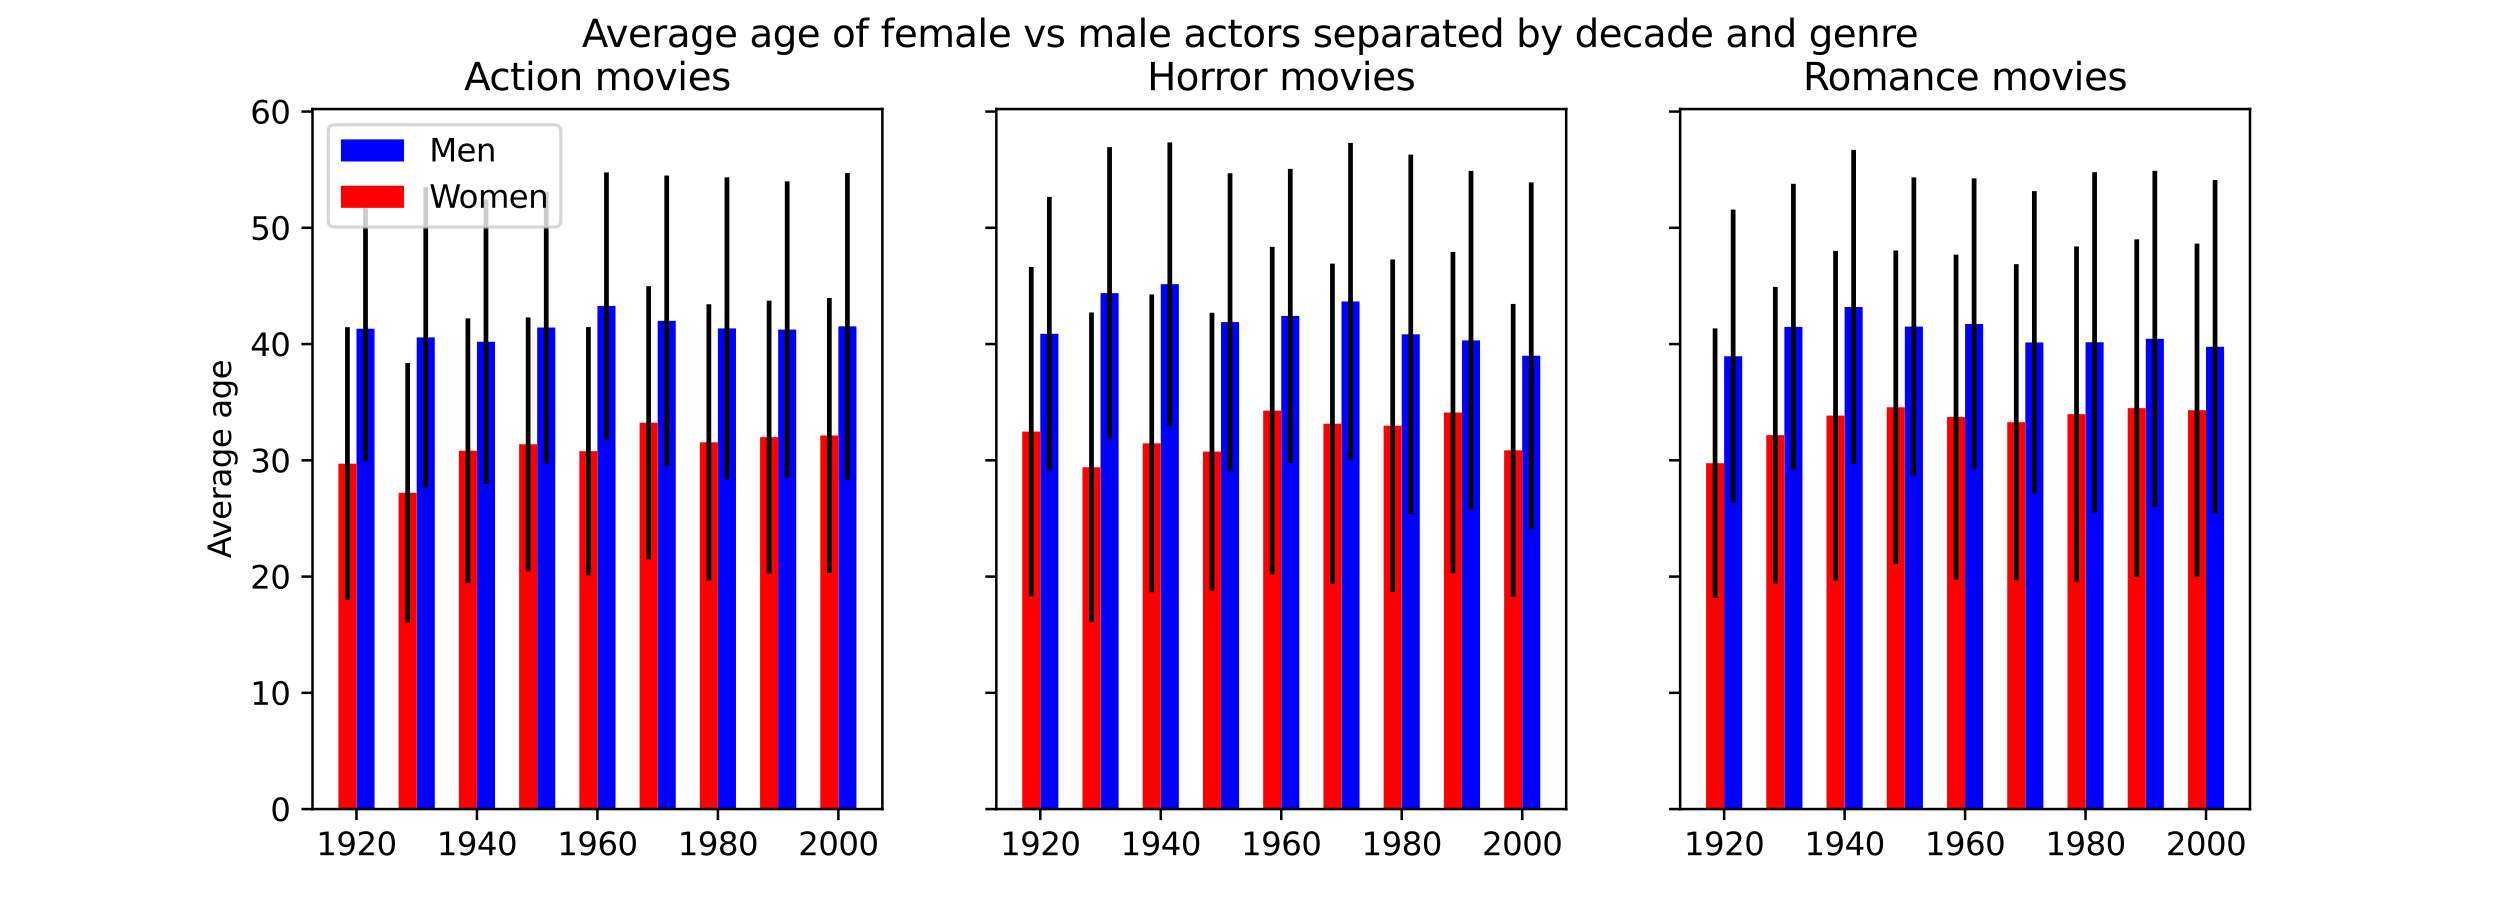 <?xml version="1.0" encoding="utf-8" standalone="no"?>
<!DOCTYPE svg PUBLIC "-//W3C//DTD SVG 1.1//EN"
  "http://www.w3.org/Graphics/SVG/1.1/DTD/svg11.dtd">
<svg xmlns:xlink="http://www.w3.org/1999/xlink" width="792pt" height="288pt" viewBox="0 0 792 288" xmlns="http://www.w3.org/2000/svg" version="1.1">
 <defs>
  <style type="text/css">*{stroke-linejoin: round; stroke-linecap: butt}</style>
 </defs>
 <g id="figure_1">
  <g id="patch_1">
   <path d="M 0 288 
L 792 288 
L 792 0 
L 0 0 
z
" style="fill: #ffffff"/>
  </g>
  <g id="axes_1">
   <g id="patch_2">
    <path d="M 99 256.32 
L 279.529 256.32 
L 279.529 34.56 
L 99 34.56 
z
" style="fill: #ffffff"/>
   </g>
   <g id="patch_3">
    <path d="M 112.931 256.32 
L 118.656 256.32 
L 118.656 104.146 
L 112.931 104.146 
z
" clip-path="url(#p28d43f200f)" style="fill: #0000ff"/>
   </g>
   <g id="patch_4">
    <path d="M 132.014 256.32 
L 137.739 256.32 
L 137.739 106.885 
L 132.014 106.885 
z
" clip-path="url(#p28d43f200f)" style="fill: #0000ff"/>
   </g>
   <g id="patch_5">
    <path d="M 151.098 256.32 
L 156.823 256.32 
L 156.823 108.258 
L 151.098 108.258 
z
" clip-path="url(#p28d43f200f)" style="fill: #0000ff"/>
   </g>
   <g id="patch_6">
    <path d="M 170.181 256.32 
L 175.906 256.32 
L 175.906 103.772 
L 170.181 103.772 
z
" clip-path="url(#p28d43f200f)" style="fill: #0000ff"/>
   </g>
   <g id="patch_7">
    <path d="M 189.265 256.32 
L 194.99 256.32 
L 194.99 96.927 
L 189.265 96.927 
z
" clip-path="url(#p28d43f200f)" style="fill: #0000ff"/>
   </g>
   <g id="patch_8">
    <path d="M 208.348 256.32 
L 214.073 256.32 
L 214.073 101.651 
L 208.348 101.651 
z
" clip-path="url(#p28d43f200f)" style="fill: #0000ff"/>
   </g>
   <g id="patch_9">
    <path d="M 227.432 256.32 
L 233.157 256.32 
L 233.157 104.028 
L 227.432 104.028 
z
" clip-path="url(#p28d43f200f)" style="fill: #0000ff"/>
   </g>
   <g id="patch_10">
    <path d="M 246.515 256.32 
L 252.24 256.32 
L 252.24 104.42 
L 246.515 104.42 
z
" clip-path="url(#p28d43f200f)" style="fill: #0000ff"/>
   </g>
   <g id="patch_11">
    <path d="M 265.598 256.32 
L 271.324 256.32 
L 271.324 103.391 
L 265.598 103.391 
z
" clip-path="url(#p28d43f200f)" style="fill: #0000ff"/>
   </g>
   <g id="patch_12">
    <path d="M 107.206 256.32 
L 112.931 256.32 
L 112.931 146.885 
L 107.206 146.885 
z
" clip-path="url(#p28d43f200f)" style="fill: #ff0000"/>
   </g>
   <g id="patch_13">
    <path d="M 126.289 256.32 
L 132.014 256.32 
L 132.014 156.116 
L 126.289 156.116 
z
" clip-path="url(#p28d43f200f)" style="fill: #ff0000"/>
   </g>
   <g id="patch_14">
    <path d="M 145.373 256.32 
L 151.098 256.32 
L 151.098 142.795 
L 145.373 142.795 
z
" clip-path="url(#p28d43f200f)" style="fill: #ff0000"/>
   </g>
   <g id="patch_15">
    <path d="M 164.456 256.32 
L 170.181 256.32 
L 170.181 140.745 
L 164.456 140.745 
z
" clip-path="url(#p28d43f200f)" style="fill: #ff0000"/>
   </g>
   <g id="patch_16">
    <path d="M 183.54 256.32 
L 189.265 256.32 
L 189.265 142.93 
L 183.54 142.93 
z
" clip-path="url(#p28d43f200f)" style="fill: #ff0000"/>
   </g>
   <g id="patch_17">
    <path d="M 202.623 256.32 
L 208.348 256.32 
L 208.348 133.931 
L 202.623 133.931 
z
" clip-path="url(#p28d43f200f)" style="fill: #ff0000"/>
   </g>
   <g id="patch_18">
    <path d="M 221.707 256.32 
L 227.432 256.32 
L 227.432 140.135 
L 221.707 140.135 
z
" clip-path="url(#p28d43f200f)" style="fill: #ff0000"/>
   </g>
   <g id="patch_19">
    <path d="M 240.79 256.32 
L 246.515 256.32 
L 246.515 138.491 
L 240.79 138.491 
z
" clip-path="url(#p28d43f200f)" style="fill: #ff0000"/>
   </g>
   <g id="patch_20">
    <path d="M 259.873 256.32 
L 265.598 256.32 
L 265.598 137.954 
L 259.873 137.954 
z
" clip-path="url(#p28d43f200f)" style="fill: #ff0000"/>
   </g>
   <g id="matplotlib.axis_1">
    <g id="xtick_1">
     <g id="line2d_1">
      <defs>
       <path id="m93854ceb33" d="M 0 0 
L 0 3.5 
" style="stroke: #000000; stroke-width: 0.8"/>
      </defs>
      <g>
       <use xlink:href="#m93854ceb33" x="112.931" y="256.32" style="stroke: #000000; stroke-width: 0.8"/>
      </g>
     </g>
     <g id="text_1">
      <!-- 1920 -->
      <g transform="translate(100.206 270.918)scale(0.1 -0.1)">
       <defs>
        <path id="DejaVuSans-31" d="M 794 531 
L 1825 531 
L 1825 4091 
L 703 3866 
L 703 4441 
L 1819 4666 
L 2450 4666 
L 2450 531 
L 3481 531 
L 3481 0 
L 794 0 
L 794 531 
z
" transform="scale(0.016)"/>
        <path id="DejaVuSans-39" d="M 703 97 
L 703 672 
Q 941 559 1184 500 
Q 1428 441 1663 441 
Q 2288 441 2617 861 
Q 2947 1281 2994 2138 
Q 2813 1869 2534 1725 
Q 2256 1581 1919 1581 
Q 1219 1581 811 2004 
Q 403 2428 403 3163 
Q 403 3881 828 4315 
Q 1253 4750 1959 4750 
Q 2769 4750 3195 4129 
Q 3622 3509 3622 2328 
Q 3622 1225 3098 567 
Q 2575 -91 1691 -91 
Q 1453 -91 1209 -44 
Q 966 3 703 97 
z
M 1959 2075 
Q 2384 2075 2632 2365 
Q 2881 2656 2881 3163 
Q 2881 3666 2632 3958 
Q 2384 4250 1959 4250 
Q 1534 4250 1286 3958 
Q 1038 3666 1038 3163 
Q 1038 2656 1286 2365 
Q 1534 2075 1959 2075 
z
" transform="scale(0.016)"/>
        <path id="DejaVuSans-32" d="M 1228 531 
L 3431 531 
L 3431 0 
L 469 0 
L 469 531 
Q 828 903 1448 1529 
Q 2069 2156 2228 2338 
Q 2531 2678 2651 2914 
Q 2772 3150 2772 3378 
Q 2772 3750 2511 3984 
Q 2250 4219 1831 4219 
Q 1534 4219 1204 4116 
Q 875 4013 500 3803 
L 500 4441 
Q 881 4594 1212 4672 
Q 1544 4750 1819 4750 
Q 2544 4750 2975 4387 
Q 3406 4025 3406 3419 
Q 3406 3131 3298 2873 
Q 3191 2616 2906 2266 
Q 2828 2175 2409 1742 
Q 1991 1309 1228 531 
z
" transform="scale(0.016)"/>
        <path id="DejaVuSans-30" d="M 2034 4250 
Q 1547 4250 1301 3770 
Q 1056 3291 1056 2328 
Q 1056 1369 1301 889 
Q 1547 409 2034 409 
Q 2525 409 2770 889 
Q 3016 1369 3016 2328 
Q 3016 3291 2770 3770 
Q 2525 4250 2034 4250 
z
M 2034 4750 
Q 2819 4750 3233 4129 
Q 3647 3509 3647 2328 
Q 3647 1150 3233 529 
Q 2819 -91 2034 -91 
Q 1250 -91 836 529 
Q 422 1150 422 2328 
Q 422 3509 836 4129 
Q 1250 4750 2034 4750 
z
" transform="scale(0.016)"/>
       </defs>
       <use xlink:href="#DejaVuSans-31"/>
       <use xlink:href="#DejaVuSans-39" x="63.623"/>
       <use xlink:href="#DejaVuSans-32" x="127.246"/>
       <use xlink:href="#DejaVuSans-30" x="190.869"/>
      </g>
     </g>
    </g>
    <g id="xtick_2">
     <g id="line2d_2">
      <g>
       <use xlink:href="#m93854ceb33" x="151.098" y="256.32" style="stroke: #000000; stroke-width: 0.8"/>
      </g>
     </g>
     <g id="text_2">
      <!-- 1940 -->
      <g transform="translate(138.373 270.918)scale(0.1 -0.1)">
       <defs>
        <path id="DejaVuSans-34" d="M 2419 4116 
L 825 1625 
L 2419 1625 
L 2419 4116 
z
M 2253 4666 
L 3047 4666 
L 3047 1625 
L 3713 1625 
L 3713 1100 
L 3047 1100 
L 3047 0 
L 2419 0 
L 2419 1100 
L 313 1100 
L 313 1709 
L 2253 4666 
z
" transform="scale(0.016)"/>
       </defs>
       <use xlink:href="#DejaVuSans-31"/>
       <use xlink:href="#DejaVuSans-39" x="63.623"/>
       <use xlink:href="#DejaVuSans-34" x="127.246"/>
       <use xlink:href="#DejaVuSans-30" x="190.869"/>
      </g>
     </g>
    </g>
    <g id="xtick_3">
     <g id="line2d_3">
      <g>
       <use xlink:href="#m93854ceb33" x="189.265" y="256.32" style="stroke: #000000; stroke-width: 0.8"/>
      </g>
     </g>
     <g id="text_3">
      <!-- 1960 -->
      <g transform="translate(176.54 270.918)scale(0.1 -0.1)">
       <defs>
        <path id="DejaVuSans-36" d="M 2113 2584 
Q 1688 2584 1439 2293 
Q 1191 2003 1191 1497 
Q 1191 994 1439 701 
Q 1688 409 2113 409 
Q 2538 409 2786 701 
Q 3034 994 3034 1497 
Q 3034 2003 2786 2293 
Q 2538 2584 2113 2584 
z
M 3366 4563 
L 3366 3988 
Q 3128 4100 2886 4159 
Q 2644 4219 2406 4219 
Q 1781 4219 1451 3797 
Q 1122 3375 1075 2522 
Q 1259 2794 1537 2939 
Q 1816 3084 2150 3084 
Q 2853 3084 3261 2657 
Q 3669 2231 3669 1497 
Q 3669 778 3244 343 
Q 2819 -91 2113 -91 
Q 1303 -91 875 529 
Q 447 1150 447 2328 
Q 447 3434 972 4092 
Q 1497 4750 2381 4750 
Q 2619 4750 2861 4703 
Q 3103 4656 3366 4563 
z
" transform="scale(0.016)"/>
       </defs>
       <use xlink:href="#DejaVuSans-31"/>
       <use xlink:href="#DejaVuSans-39" x="63.623"/>
       <use xlink:href="#DejaVuSans-36" x="127.246"/>
       <use xlink:href="#DejaVuSans-30" x="190.869"/>
      </g>
     </g>
    </g>
    <g id="xtick_4">
     <g id="line2d_4">
      <g>
       <use xlink:href="#m93854ceb33" x="227.432" y="256.32" style="stroke: #000000; stroke-width: 0.8"/>
      </g>
     </g>
     <g id="text_4">
      <!-- 1980 -->
      <g transform="translate(214.707 270.918)scale(0.1 -0.1)">
       <defs>
        <path id="DejaVuSans-38" d="M 2034 2216 
Q 1584 2216 1326 1975 
Q 1069 1734 1069 1313 
Q 1069 891 1326 650 
Q 1584 409 2034 409 
Q 2484 409 2743 651 
Q 3003 894 3003 1313 
Q 3003 1734 2745 1975 
Q 2488 2216 2034 2216 
z
M 1403 2484 
Q 997 2584 770 2862 
Q 544 3141 544 3541 
Q 544 4100 942 4425 
Q 1341 4750 2034 4750 
Q 2731 4750 3128 4425 
Q 3525 4100 3525 3541 
Q 3525 3141 3298 2862 
Q 3072 2584 2669 2484 
Q 3125 2378 3379 2068 
Q 3634 1759 3634 1313 
Q 3634 634 3220 271 
Q 2806 -91 2034 -91 
Q 1263 -91 848 271 
Q 434 634 434 1313 
Q 434 1759 690 2068 
Q 947 2378 1403 2484 
z
M 1172 3481 
Q 1172 3119 1398 2916 
Q 1625 2713 2034 2713 
Q 2441 2713 2670 2916 
Q 2900 3119 2900 3481 
Q 2900 3844 2670 4047 
Q 2441 4250 2034 4250 
Q 1625 4250 1398 4047 
Q 1172 3844 1172 3481 
z
" transform="scale(0.016)"/>
       </defs>
       <use xlink:href="#DejaVuSans-31"/>
       <use xlink:href="#DejaVuSans-39" x="63.623"/>
       <use xlink:href="#DejaVuSans-38" x="127.246"/>
       <use xlink:href="#DejaVuSans-30" x="190.869"/>
      </g>
     </g>
    </g>
    <g id="xtick_5">
     <g id="line2d_5">
      <g>
       <use xlink:href="#m93854ceb33" x="265.598" y="256.32" style="stroke: #000000; stroke-width: 0.8"/>
      </g>
     </g>
     <g id="text_5">
      <!-- 2000 -->
      <g transform="translate(252.873 270.918)scale(0.1 -0.1)">
       <use xlink:href="#DejaVuSans-32"/>
       <use xlink:href="#DejaVuSans-30" x="63.623"/>
       <use xlink:href="#DejaVuSans-30" x="127.246"/>
       <use xlink:href="#DejaVuSans-30" x="190.869"/>
      </g>
     </g>
    </g>
   </g>
   <g id="matplotlib.axis_2">
    <g id="ytick_1">
     <g id="line2d_6">
      <defs>
       <path id="m606d6e555c" d="M 0 0 
L -3.5 0 
" style="stroke: #000000; stroke-width: 0.8"/>
      </defs>
      <g>
       <use xlink:href="#m606d6e555c" x="99" y="256.32" style="stroke: #000000; stroke-width: 0.8"/>
      </g>
     </g>
     <g id="text_6">
      <!-- 0 -->
      <g transform="translate(85.638 260.119)scale(0.1 -0.1)">
       <use xlink:href="#DejaVuSans-30"/>
      </g>
     </g>
    </g>
    <g id="ytick_2">
     <g id="line2d_7">
      <g>
       <use xlink:href="#m606d6e555c" x="99" y="219.491" style="stroke: #000000; stroke-width: 0.8"/>
      </g>
     </g>
     <g id="text_7">
      <!-- 10 -->
      <g transform="translate(79.275 223.29)scale(0.1 -0.1)">
       <use xlink:href="#DejaVuSans-31"/>
       <use xlink:href="#DejaVuSans-30" x="63.623"/>
      </g>
     </g>
    </g>
    <g id="ytick_3">
     <g id="line2d_8">
      <g>
       <use xlink:href="#m606d6e555c" x="99" y="182.662" style="stroke: #000000; stroke-width: 0.8"/>
      </g>
     </g>
     <g id="text_8">
      <!-- 20 -->
      <g transform="translate(79.275 186.461)scale(0.1 -0.1)">
       <use xlink:href="#DejaVuSans-32"/>
       <use xlink:href="#DejaVuSans-30" x="63.623"/>
      </g>
     </g>
    </g>
    <g id="ytick_4">
     <g id="line2d_9">
      <g>
       <use xlink:href="#m606d6e555c" x="99" y="145.833" style="stroke: #000000; stroke-width: 0.8"/>
      </g>
     </g>
     <g id="text_9">
      <!-- 30 -->
      <g transform="translate(79.275 149.632)scale(0.1 -0.1)">
       <defs>
        <path id="DejaVuSans-33" d="M 2597 2516 
Q 3050 2419 3304 2112 
Q 3559 1806 3559 1356 
Q 3559 666 3084 287 
Q 2609 -91 1734 -91 
Q 1441 -91 1130 -33 
Q 819 25 488 141 
L 488 750 
Q 750 597 1062 519 
Q 1375 441 1716 441 
Q 2309 441 2620 675 
Q 2931 909 2931 1356 
Q 2931 1769 2642 2001 
Q 2353 2234 1838 2234 
L 1294 2234 
L 1294 2753 
L 1863 2753 
Q 2328 2753 2575 2939 
Q 2822 3125 2822 3475 
Q 2822 3834 2567 4026 
Q 2313 4219 1838 4219 
Q 1578 4219 1281 4162 
Q 984 4106 628 3988 
L 628 4550 
Q 988 4650 1302 4700 
Q 1616 4750 1894 4750 
Q 2613 4750 3031 4423 
Q 3450 4097 3450 3541 
Q 3450 3153 3228 2886 
Q 3006 2619 2597 2516 
z
" transform="scale(0.016)"/>
       </defs>
       <use xlink:href="#DejaVuSans-33"/>
       <use xlink:href="#DejaVuSans-30" x="63.623"/>
      </g>
     </g>
    </g>
    <g id="ytick_5">
     <g id="line2d_10">
      <g>
       <use xlink:href="#m606d6e555c" x="99" y="109.004" style="stroke: #000000; stroke-width: 0.8"/>
      </g>
     </g>
     <g id="text_10">
      <!-- 40 -->
      <g transform="translate(79.275 112.803)scale(0.1 -0.1)">
       <use xlink:href="#DejaVuSans-34"/>
       <use xlink:href="#DejaVuSans-30" x="63.623"/>
      </g>
     </g>
    </g>
    <g id="ytick_6">
     <g id="line2d_11">
      <g>
       <use xlink:href="#m606d6e555c" x="99" y="72.175" style="stroke: #000000; stroke-width: 0.8"/>
      </g>
     </g>
     <g id="text_11">
      <!-- 50 -->
      <g transform="translate(79.275 75.975)scale(0.1 -0.1)">
       <defs>
        <path id="DejaVuSans-35" d="M 691 4666 
L 3169 4666 
L 3169 4134 
L 1269 4134 
L 1269 2991 
Q 1406 3038 1543 3061 
Q 1681 3084 1819 3084 
Q 2600 3084 3056 2656 
Q 3513 2228 3513 1497 
Q 3513 744 3044 326 
Q 2575 -91 1722 -91 
Q 1428 -91 1123 -41 
Q 819 9 494 109 
L 494 744 
Q 775 591 1075 516 
Q 1375 441 1709 441 
Q 2250 441 2565 725 
Q 2881 1009 2881 1497 
Q 2881 1984 2565 2268 
Q 2250 2553 1709 2553 
Q 1456 2553 1204 2497 
Q 953 2441 691 2322 
L 691 4666 
z
" transform="scale(0.016)"/>
       </defs>
       <use xlink:href="#DejaVuSans-35"/>
       <use xlink:href="#DejaVuSans-30" x="63.623"/>
      </g>
     </g>
    </g>
    <g id="ytick_7">
     <g id="line2d_12">
      <g>
       <use xlink:href="#m606d6e555c" x="99" y="35.346" style="stroke: #000000; stroke-width: 0.8"/>
      </g>
     </g>
     <g id="text_12">
      <!-- 60 -->
      <g transform="translate(79.275 39.146)scale(0.1 -0.1)">
       <use xlink:href="#DejaVuSans-36"/>
       <use xlink:href="#DejaVuSans-30" x="63.623"/>
      </g>
     </g>
    </g>
    <g id="text_13">
     <!-- Average age -->
     <g transform="translate(73.195 176.877)rotate(-90)scale(0.1 -0.1)">
      <defs>
       <path id="DejaVuSans-41" d="M 2188 4044 
L 1331 1722 
L 3047 1722 
L 2188 4044 
z
M 1831 4666 
L 2547 4666 
L 4325 0 
L 3669 0 
L 3244 1197 
L 1141 1197 
L 716 0 
L 50 0 
L 1831 4666 
z
" transform="scale(0.016)"/>
       <path id="DejaVuSans-76" d="M 191 3500 
L 800 3500 
L 1894 563 
L 2988 3500 
L 3597 3500 
L 2284 0 
L 1503 0 
L 191 3500 
z
" transform="scale(0.016)"/>
       <path id="DejaVuSans-65" d="M 3597 1894 
L 3597 1613 
L 953 1613 
Q 991 1019 1311 708 
Q 1631 397 2203 397 
Q 2534 397 2845 478 
Q 3156 559 3463 722 
L 3463 178 
Q 3153 47 2828 -22 
Q 2503 -91 2169 -91 
Q 1331 -91 842 396 
Q 353 884 353 1716 
Q 353 2575 817 3079 
Q 1281 3584 2069 3584 
Q 2775 3584 3186 3129 
Q 3597 2675 3597 1894 
z
M 3022 2063 
Q 3016 2534 2758 2815 
Q 2500 3097 2075 3097 
Q 1594 3097 1305 2825 
Q 1016 2553 972 2059 
L 3022 2063 
z
" transform="scale(0.016)"/>
       <path id="DejaVuSans-72" d="M 2631 2963 
Q 2534 3019 2420 3045 
Q 2306 3072 2169 3072 
Q 1681 3072 1420 2755 
Q 1159 2438 1159 1844 
L 1159 0 
L 581 0 
L 581 3500 
L 1159 3500 
L 1159 2956 
Q 1341 3275 1631 3429 
Q 1922 3584 2338 3584 
Q 2397 3584 2469 3576 
Q 2541 3569 2628 3553 
L 2631 2963 
z
" transform="scale(0.016)"/>
       <path id="DejaVuSans-61" d="M 2194 1759 
Q 1497 1759 1228 1600 
Q 959 1441 959 1056 
Q 959 750 1161 570 
Q 1363 391 1709 391 
Q 2188 391 2477 730 
Q 2766 1069 2766 1631 
L 2766 1759 
L 2194 1759 
z
M 3341 1997 
L 3341 0 
L 2766 0 
L 2766 531 
Q 2569 213 2275 61 
Q 1981 -91 1556 -91 
Q 1019 -91 701 211 
Q 384 513 384 1019 
Q 384 1609 779 1909 
Q 1175 2209 1959 2209 
L 2766 2209 
L 2766 2266 
Q 2766 2663 2505 2880 
Q 2244 3097 1772 3097 
Q 1472 3097 1187 3025 
Q 903 2953 641 2809 
L 641 3341 
Q 956 3463 1253 3523 
Q 1550 3584 1831 3584 
Q 2591 3584 2966 3190 
Q 3341 2797 3341 1997 
z
" transform="scale(0.016)"/>
       <path id="DejaVuSans-67" d="M 2906 1791 
Q 2906 2416 2648 2759 
Q 2391 3103 1925 3103 
Q 1463 3103 1205 2759 
Q 947 2416 947 1791 
Q 947 1169 1205 825 
Q 1463 481 1925 481 
Q 2391 481 2648 825 
Q 2906 1169 2906 1791 
z
M 3481 434 
Q 3481 -459 3084 -895 
Q 2688 -1331 1869 -1331 
Q 1566 -1331 1297 -1286 
Q 1028 -1241 775 -1147 
L 775 -588 
Q 1028 -725 1275 -790 
Q 1522 -856 1778 -856 
Q 2344 -856 2625 -561 
Q 2906 -266 2906 331 
L 2906 616 
Q 2728 306 2450 153 
Q 2172 0 1784 0 
Q 1141 0 747 490 
Q 353 981 353 1791 
Q 353 2603 747 3093 
Q 1141 3584 1784 3584 
Q 2172 3584 2450 3431 
Q 2728 3278 2906 2969 
L 2906 3500 
L 3481 3500 
L 3481 434 
z
" transform="scale(0.016)"/>
       <path id="DejaVuSans-20" transform="scale(0.016)"/>
      </defs>
      <use xlink:href="#DejaVuSans-41"/>
      <use xlink:href="#DejaVuSans-76" x="62.533"/>
      <use xlink:href="#DejaVuSans-65" x="121.713"/>
      <use xlink:href="#DejaVuSans-72" x="183.236"/>
      <use xlink:href="#DejaVuSans-61" x="224.35"/>
      <use xlink:href="#DejaVuSans-67" x="285.629"/>
      <use xlink:href="#DejaVuSans-65" x="349.105"/>
      <use xlink:href="#DejaVuSans-20" x="410.629"/>
      <use xlink:href="#DejaVuSans-61" x="442.416"/>
      <use xlink:href="#DejaVuSans-67" x="503.695"/>
      <use xlink:href="#DejaVuSans-65" x="567.172"/>
     </g>
    </g>
   </g>
   <g id="LineCollection_1">
    <path d="M 115.793 146.012 
L 115.793 62.28 
" clip-path="url(#p28d43f200f)" style="fill: none; stroke: #000000; stroke-width: 1.5"/>
    <path d="M 134.877 154.503 
L 134.877 59.266 
" clip-path="url(#p28d43f200f)" style="fill: none; stroke: #000000; stroke-width: 1.5"/>
    <path d="M 153.96 153.328 
L 153.96 63.188 
" clip-path="url(#p28d43f200f)" style="fill: none; stroke: #000000; stroke-width: 1.5"/>
    <path d="M 173.044 146.794 
L 173.044 60.751 
" clip-path="url(#p28d43f200f)" style="fill: none; stroke: #000000; stroke-width: 1.5"/>
    <path d="M 192.127 139.24 
L 192.127 54.615 
" clip-path="url(#p28d43f200f)" style="fill: none; stroke: #000000; stroke-width: 1.5"/>
    <path d="M 211.211 147.685 
L 211.211 55.617 
" clip-path="url(#p28d43f200f)" style="fill: none; stroke: #000000; stroke-width: 1.5"/>
    <path d="M 230.294 151.868 
L 230.294 56.188 
" clip-path="url(#p28d43f200f)" style="fill: none; stroke: #000000; stroke-width: 1.5"/>
    <path d="M 249.378 151.385 
L 249.378 57.454 
" clip-path="url(#p28d43f200f)" style="fill: none; stroke: #000000; stroke-width: 1.5"/>
    <path d="M 268.461 151.942 
L 268.461 54.84 
" clip-path="url(#p28d43f200f)" style="fill: none; stroke: #000000; stroke-width: 1.5"/>
   </g>
   <g id="LineCollection_2">
    <path d="M 110.068 190.105 
L 110.068 103.666 
" clip-path="url(#p28d43f200f)" style="fill: none; stroke: #000000; stroke-width: 1.5"/>
    <path d="M 129.152 197.219 
L 129.152 115.013 
" clip-path="url(#p28d43f200f)" style="fill: none; stroke: #000000; stroke-width: 1.5"/>
    <path d="M 148.235 184.714 
L 148.235 100.876 
" clip-path="url(#p28d43f200f)" style="fill: none; stroke: #000000; stroke-width: 1.5"/>
    <path d="M 167.319 180.947 
L 167.319 100.542 
" clip-path="url(#p28d43f200f)" style="fill: none; stroke: #000000; stroke-width: 1.5"/>
    <path d="M 186.402 182.235 
L 186.402 103.624 
" clip-path="url(#p28d43f200f)" style="fill: none; stroke: #000000; stroke-width: 1.5"/>
    <path d="M 205.486 177.196 
L 205.486 90.666 
" clip-path="url(#p28d43f200f)" style="fill: none; stroke: #000000; stroke-width: 1.5"/>
    <path d="M 224.569 183.875 
L 224.569 96.394 
" clip-path="url(#p28d43f200f)" style="fill: none; stroke: #000000; stroke-width: 1.5"/>
    <path d="M 243.653 181.72 
L 243.653 95.262 
" clip-path="url(#p28d43f200f)" style="fill: none; stroke: #000000; stroke-width: 1.5"/>
    <path d="M 262.736 181.52 
L 262.736 94.389 
" clip-path="url(#p28d43f200f)" style="fill: none; stroke: #000000; stroke-width: 1.5"/>
   </g>
   <g id="patch_21">
    <path d="M 99 256.32 
L 99 34.56 
" style="fill: none; stroke: #000000; stroke-width: 0.8; stroke-linejoin: miter; stroke-linecap: square"/>
   </g>
   <g id="patch_22">
    <path d="M 279.529 256.32 
L 279.529 34.56 
" style="fill: none; stroke: #000000; stroke-width: 0.8; stroke-linejoin: miter; stroke-linecap: square"/>
   </g>
   <g id="patch_23">
    <path d="M 99 256.32 
L 279.529 256.32 
" style="fill: none; stroke: #000000; stroke-width: 0.8; stroke-linejoin: miter; stroke-linecap: square"/>
   </g>
   <g id="patch_24">
    <path d="M 99 34.56 
L 279.529 34.56 
" style="fill: none; stroke: #000000; stroke-width: 0.8; stroke-linejoin: miter; stroke-linecap: square"/>
   </g>
   <g id="text_14">
    <!-- Action movies -->
    <g transform="translate(147.015 28.56)scale(0.12 -0.12)">
     <defs>
      <path id="DejaVuSans-63" d="M 3122 3366 
L 3122 2828 
Q 2878 2963 2633 3030 
Q 2388 3097 2138 3097 
Q 1578 3097 1268 2742 
Q 959 2388 959 1747 
Q 959 1106 1268 751 
Q 1578 397 2138 397 
Q 2388 397 2633 464 
Q 2878 531 3122 666 
L 3122 134 
Q 2881 22 2623 -34 
Q 2366 -91 2075 -91 
Q 1284 -91 818 406 
Q 353 903 353 1747 
Q 353 2603 823 3093 
Q 1294 3584 2113 3584 
Q 2378 3584 2631 3529 
Q 2884 3475 3122 3366 
z
" transform="scale(0.016)"/>
      <path id="DejaVuSans-74" d="M 1172 4494 
L 1172 3500 
L 2356 3500 
L 2356 3053 
L 1172 3053 
L 1172 1153 
Q 1172 725 1289 603 
Q 1406 481 1766 481 
L 2356 481 
L 2356 0 
L 1766 0 
Q 1100 0 847 248 
Q 594 497 594 1153 
L 594 3053 
L 172 3053 
L 172 3500 
L 594 3500 
L 594 4494 
L 1172 4494 
z
" transform="scale(0.016)"/>
      <path id="DejaVuSans-69" d="M 603 3500 
L 1178 3500 
L 1178 0 
L 603 0 
L 603 3500 
z
M 603 4863 
L 1178 4863 
L 1178 4134 
L 603 4134 
L 603 4863 
z
" transform="scale(0.016)"/>
      <path id="DejaVuSans-6f" d="M 1959 3097 
Q 1497 3097 1228 2736 
Q 959 2375 959 1747 
Q 959 1119 1226 758 
Q 1494 397 1959 397 
Q 2419 397 2687 759 
Q 2956 1122 2956 1747 
Q 2956 2369 2687 2733 
Q 2419 3097 1959 3097 
z
M 1959 3584 
Q 2709 3584 3137 3096 
Q 3566 2609 3566 1747 
Q 3566 888 3137 398 
Q 2709 -91 1959 -91 
Q 1206 -91 779 398 
Q 353 888 353 1747 
Q 353 2609 779 3096 
Q 1206 3584 1959 3584 
z
" transform="scale(0.016)"/>
      <path id="DejaVuSans-6e" d="M 3513 2113 
L 3513 0 
L 2938 0 
L 2938 2094 
Q 2938 2591 2744 2837 
Q 2550 3084 2163 3084 
Q 1697 3084 1428 2787 
Q 1159 2491 1159 1978 
L 1159 0 
L 581 0 
L 581 3500 
L 1159 3500 
L 1159 2956 
Q 1366 3272 1645 3428 
Q 1925 3584 2291 3584 
Q 2894 3584 3203 3211 
Q 3513 2838 3513 2113 
z
" transform="scale(0.016)"/>
      <path id="DejaVuSans-6d" d="M 3328 2828 
Q 3544 3216 3844 3400 
Q 4144 3584 4550 3584 
Q 5097 3584 5394 3201 
Q 5691 2819 5691 2113 
L 5691 0 
L 5113 0 
L 5113 2094 
Q 5113 2597 4934 2840 
Q 4756 3084 4391 3084 
Q 3944 3084 3684 2787 
Q 3425 2491 3425 1978 
L 3425 0 
L 2847 0 
L 2847 2094 
Q 2847 2600 2669 2842 
Q 2491 3084 2119 3084 
Q 1678 3084 1418 2786 
Q 1159 2488 1159 1978 
L 1159 0 
L 581 0 
L 581 3500 
L 1159 3500 
L 1159 2956 
Q 1356 3278 1631 3431 
Q 1906 3584 2284 3584 
Q 2666 3584 2933 3390 
Q 3200 3197 3328 2828 
z
" transform="scale(0.016)"/>
      <path id="DejaVuSans-73" d="M 2834 3397 
L 2834 2853 
Q 2591 2978 2328 3040 
Q 2066 3103 1784 3103 
Q 1356 3103 1142 2972 
Q 928 2841 928 2578 
Q 928 2378 1081 2264 
Q 1234 2150 1697 2047 
L 1894 2003 
Q 2506 1872 2764 1633 
Q 3022 1394 3022 966 
Q 3022 478 2636 193 
Q 2250 -91 1575 -91 
Q 1294 -91 989 -36 
Q 684 19 347 128 
L 347 722 
Q 666 556 975 473 
Q 1284 391 1588 391 
Q 1994 391 2212 530 
Q 2431 669 2431 922 
Q 2431 1156 2273 1281 
Q 2116 1406 1581 1522 
L 1381 1569 
Q 847 1681 609 1914 
Q 372 2147 372 2553 
Q 372 3047 722 3315 
Q 1072 3584 1716 3584 
Q 2034 3584 2315 3537 
Q 2597 3491 2834 3397 
z
" transform="scale(0.016)"/>
     </defs>
     <use xlink:href="#DejaVuSans-41"/>
     <use xlink:href="#DejaVuSans-63" x="66.658"/>
     <use xlink:href="#DejaVuSans-74" x="121.639"/>
     <use xlink:href="#DejaVuSans-69" x="160.848"/>
     <use xlink:href="#DejaVuSans-6f" x="188.631"/>
     <use xlink:href="#DejaVuSans-6e" x="249.812"/>
     <use xlink:href="#DejaVuSans-20" x="313.191"/>
     <use xlink:href="#DejaVuSans-6d" x="344.979"/>
     <use xlink:href="#DejaVuSans-6f" x="442.391"/>
     <use xlink:href="#DejaVuSans-76" x="503.572"/>
     <use xlink:href="#DejaVuSans-69" x="562.752"/>
     <use xlink:href="#DejaVuSans-65" x="590.535"/>
     <use xlink:href="#DejaVuSans-73" x="652.059"/>
    </g>
   </g>
   <g id="legend_1">
    <g id="patch_25">
     <path d="M 106 71.916 
L 175.65 71.916 
Q 177.65 71.916 177.65 69.916 
L 177.65 41.56 
Q 177.65 39.56 175.65 39.56 
L 106 39.56 
Q 104 39.56 104 41.56 
L 104 69.916 
Q 104 71.916 106 71.916 
z
" style="fill: #ffffff; opacity: 0.8; stroke: #cccccc; stroke-linejoin: miter"/>
    </g>
    <g id="patch_26">
     <path d="M 108 51.158 
L 128 51.158 
L 128 44.158 
L 108 44.158 
z
" style="fill: #0000ff"/>
    </g>
    <g id="text_15">
     <!-- Men -->
     <g transform="translate(136 51.158)scale(0.1 -0.1)">
      <defs>
       <path id="DejaVuSans-4d" d="M 628 4666 
L 1569 4666 
L 2759 1491 
L 3956 4666 
L 4897 4666 
L 4897 0 
L 4281 0 
L 4281 4097 
L 3078 897 
L 2444 897 
L 1241 4097 
L 1241 0 
L 628 0 
L 628 4666 
z
" transform="scale(0.016)"/>
      </defs>
      <use xlink:href="#DejaVuSans-4d"/>
      <use xlink:href="#DejaVuSans-65" x="86.279"/>
      <use xlink:href="#DejaVuSans-6e" x="147.803"/>
     </g>
    </g>
    <g id="patch_27">
     <path d="M 108 65.837 
L 128 65.837 
L 128 58.837 
L 108 58.837 
z
" style="fill: #ff0000"/>
    </g>
    <g id="text_16">
     <!-- Women -->
     <g transform="translate(136 65.837)scale(0.1 -0.1)">
      <defs>
       <path id="DejaVuSans-57" d="M 213 4666 
L 850 4666 
L 1831 722 
L 2809 4666 
L 3519 4666 
L 4500 722 
L 5478 4666 
L 6119 4666 
L 4947 0 
L 4153 0 
L 3169 4050 
L 2175 0 
L 1381 0 
L 213 4666 
z
" transform="scale(0.016)"/>
      </defs>
      <use xlink:href="#DejaVuSans-57"/>
      <use xlink:href="#DejaVuSans-6f" x="93.002"/>
      <use xlink:href="#DejaVuSans-6d" x="154.184"/>
      <use xlink:href="#DejaVuSans-65" x="251.596"/>
      <use xlink:href="#DejaVuSans-6e" x="313.119"/>
     </g>
    </g>
   </g>
  </g>
  <g id="axes_2">
   <g id="patch_28">
    <path d="M 315.635 256.32 
L 496.165 256.32 
L 496.165 34.56 
L 315.635 34.56 
z
" style="fill: #ffffff"/>
   </g>
   <g id="patch_29">
    <path d="M 329.566 256.32 
L 335.291 256.32 
L 335.291 105.757 
L 329.566 105.757 
z
" clip-path="url(#p6a11fccd0c)" style="fill: #0000ff"/>
   </g>
   <g id="patch_30">
    <path d="M 348.65 256.32 
L 354.375 256.32 
L 354.375 92.859 
L 348.65 92.859 
z
" clip-path="url(#p6a11fccd0c)" style="fill: #0000ff"/>
   </g>
   <g id="patch_31">
    <path d="M 367.733 256.32 
L 373.458 256.32 
L 373.458 90.017 
L 367.733 90.017 
z
" clip-path="url(#p6a11fccd0c)" style="fill: #0000ff"/>
   </g>
   <g id="patch_32">
    <path d="M 386.817 256.32 
L 392.542 256.32 
L 392.542 102.025 
L 386.817 102.025 
z
" clip-path="url(#p6a11fccd0c)" style="fill: #0000ff"/>
   </g>
   <g id="patch_33">
    <path d="M 405.9 256.32 
L 411.625 256.32 
L 411.625 100.084 
L 405.9 100.084 
z
" clip-path="url(#p6a11fccd0c)" style="fill: #0000ff"/>
   </g>
   <g id="patch_34">
    <path d="M 424.983 256.32 
L 430.708 256.32 
L 430.708 95.51 
L 424.983 95.51 
z
" clip-path="url(#p6a11fccd0c)" style="fill: #0000ff"/>
   </g>
   <g id="patch_35">
    <path d="M 444.067 256.32 
L 449.792 256.32 
L 449.792 105.91 
L 444.067 105.91 
z
" clip-path="url(#p6a11fccd0c)" style="fill: #0000ff"/>
   </g>
   <g id="patch_36">
    <path d="M 463.15 256.32 
L 468.875 256.32 
L 468.875 107.837 
L 463.15 107.837 
z
" clip-path="url(#p6a11fccd0c)" style="fill: #0000ff"/>
   </g>
   <g id="patch_37">
    <path d="M 482.234 256.32 
L 487.959 256.32 
L 487.959 112.702 
L 482.234 112.702 
z
" clip-path="url(#p6a11fccd0c)" style="fill: #0000ff"/>
   </g>
   <g id="patch_38">
    <path d="M 323.841 256.32 
L 329.566 256.32 
L 329.566 136.734 
L 323.841 136.734 
z
" clip-path="url(#p6a11fccd0c)" style="fill: #ff0000"/>
   </g>
   <g id="patch_39">
    <path d="M 342.925 256.32 
L 348.65 256.32 
L 348.65 148.029 
L 342.925 148.029 
z
" clip-path="url(#p6a11fccd0c)" style="fill: #ff0000"/>
   </g>
   <g id="patch_40">
    <path d="M 362.008 256.32 
L 367.733 256.32 
L 367.733 140.448 
L 362.008 140.448 
z
" clip-path="url(#p6a11fccd0c)" style="fill: #ff0000"/>
   </g>
   <g id="patch_41">
    <path d="M 381.092 256.32 
L 386.817 256.32 
L 386.817 143.076 
L 381.092 143.076 
z
" clip-path="url(#p6a11fccd0c)" style="fill: #ff0000"/>
   </g>
   <g id="patch_42">
    <path d="M 400.175 256.32 
L 405.9 256.32 
L 405.9 130.105 
L 400.175 130.105 
z
" clip-path="url(#p6a11fccd0c)" style="fill: #ff0000"/>
   </g>
   <g id="patch_43">
    <path d="M 419.258 256.32 
L 424.983 256.32 
L 424.983 134.242 
L 419.258 134.242 
z
" clip-path="url(#p6a11fccd0c)" style="fill: #ff0000"/>
   </g>
   <g id="patch_44">
    <path d="M 438.342 256.32 
L 444.067 256.32 
L 444.067 134.881 
L 438.342 134.881 
z
" clip-path="url(#p6a11fccd0c)" style="fill: #ff0000"/>
   </g>
   <g id="patch_45">
    <path d="M 457.425 256.32 
L 463.15 256.32 
L 463.15 130.69 
L 457.425 130.69 
z
" clip-path="url(#p6a11fccd0c)" style="fill: #ff0000"/>
   </g>
   <g id="patch_46">
    <path d="M 476.509 256.32 
L 482.234 256.32 
L 482.234 142.656 
L 476.509 142.656 
z
" clip-path="url(#p6a11fccd0c)" style="fill: #ff0000"/>
   </g>
   <g id="matplotlib.axis_3">
    <g id="xtick_6">
     <g id="line2d_13">
      <g>
       <use xlink:href="#m93854ceb33" x="329.566" y="256.32" style="stroke: #000000; stroke-width: 0.8"/>
      </g>
     </g>
     <g id="text_17">
      <!-- 1920 -->
      <g transform="translate(316.841 270.918)scale(0.1 -0.1)">
       <use xlink:href="#DejaVuSans-31"/>
       <use xlink:href="#DejaVuSans-39" x="63.623"/>
       <use xlink:href="#DejaVuSans-32" x="127.246"/>
       <use xlink:href="#DejaVuSans-30" x="190.869"/>
      </g>
     </g>
    </g>
    <g id="xtick_7">
     <g id="line2d_14">
      <g>
       <use xlink:href="#m93854ceb33" x="367.733" y="256.32" style="stroke: #000000; stroke-width: 0.8"/>
      </g>
     </g>
     <g id="text_18">
      <!-- 1940 -->
      <g transform="translate(355.008 270.918)scale(0.1 -0.1)">
       <use xlink:href="#DejaVuSans-31"/>
       <use xlink:href="#DejaVuSans-39" x="63.623"/>
       <use xlink:href="#DejaVuSans-34" x="127.246"/>
       <use xlink:href="#DejaVuSans-30" x="190.869"/>
      </g>
     </g>
    </g>
    <g id="xtick_8">
     <g id="line2d_15">
      <g>
       <use xlink:href="#m93854ceb33" x="405.9" y="256.32" style="stroke: #000000; stroke-width: 0.8"/>
      </g>
     </g>
     <g id="text_19">
      <!-- 1960 -->
      <g transform="translate(393.175 270.918)scale(0.1 -0.1)">
       <use xlink:href="#DejaVuSans-31"/>
       <use xlink:href="#DejaVuSans-39" x="63.623"/>
       <use xlink:href="#DejaVuSans-36" x="127.246"/>
       <use xlink:href="#DejaVuSans-30" x="190.869"/>
      </g>
     </g>
    </g>
    <g id="xtick_9">
     <g id="line2d_16">
      <g>
       <use xlink:href="#m93854ceb33" x="444.067" y="256.32" style="stroke: #000000; stroke-width: 0.8"/>
      </g>
     </g>
     <g id="text_20">
      <!-- 1980 -->
      <g transform="translate(431.342 270.918)scale(0.1 -0.1)">
       <use xlink:href="#DejaVuSans-31"/>
       <use xlink:href="#DejaVuSans-39" x="63.623"/>
       <use xlink:href="#DejaVuSans-38" x="127.246"/>
       <use xlink:href="#DejaVuSans-30" x="190.869"/>
      </g>
     </g>
    </g>
    <g id="xtick_10">
     <g id="line2d_17">
      <g>
       <use xlink:href="#m93854ceb33" x="482.234" y="256.32" style="stroke: #000000; stroke-width: 0.8"/>
      </g>
     </g>
     <g id="text_21">
      <!-- 2000 -->
      <g transform="translate(469.509 270.918)scale(0.1 -0.1)">
       <use xlink:href="#DejaVuSans-32"/>
       <use xlink:href="#DejaVuSans-30" x="63.623"/>
       <use xlink:href="#DejaVuSans-30" x="127.246"/>
       <use xlink:href="#DejaVuSans-30" x="190.869"/>
      </g>
     </g>
    </g>
   </g>
   <g id="matplotlib.axis_4">
    <g id="ytick_8">
     <g id="line2d_18">
      <g>
       <use xlink:href="#m606d6e555c" x="315.635" y="256.32" style="stroke: #000000; stroke-width: 0.8"/>
      </g>
     </g>
    </g>
    <g id="ytick_9">
     <g id="line2d_19">
      <g>
       <use xlink:href="#m606d6e555c" x="315.635" y="219.491" style="stroke: #000000; stroke-width: 0.8"/>
      </g>
     </g>
    </g>
    <g id="ytick_10">
     <g id="line2d_20">
      <g>
       <use xlink:href="#m606d6e555c" x="315.635" y="182.662" style="stroke: #000000; stroke-width: 0.8"/>
      </g>
     </g>
    </g>
    <g id="ytick_11">
     <g id="line2d_21">
      <g>
       <use xlink:href="#m606d6e555c" x="315.635" y="145.833" style="stroke: #000000; stroke-width: 0.8"/>
      </g>
     </g>
    </g>
    <g id="ytick_12">
     <g id="line2d_22">
      <g>
       <use xlink:href="#m606d6e555c" x="315.635" y="109.004" style="stroke: #000000; stroke-width: 0.8"/>
      </g>
     </g>
    </g>
    <g id="ytick_13">
     <g id="line2d_23">
      <g>
       <use xlink:href="#m606d6e555c" x="315.635" y="72.175" style="stroke: #000000; stroke-width: 0.8"/>
      </g>
     </g>
    </g>
    <g id="ytick_14">
     <g id="line2d_24">
      <g>
       <use xlink:href="#m606d6e555c" x="315.635" y="35.346" style="stroke: #000000; stroke-width: 0.8"/>
      </g>
     </g>
    </g>
   </g>
   <g id="LineCollection_3">
    <path d="M 332.429 149.153 
L 332.429 62.361 
" clip-path="url(#p6a11fccd0c)" style="fill: none; stroke: #000000; stroke-width: 1.5"/>
    <path d="M 351.512 139.099 
L 351.512 46.619 
" clip-path="url(#p6a11fccd0c)" style="fill: none; stroke: #000000; stroke-width: 1.5"/>
    <path d="M 370.596 134.913 
L 370.596 45.12 
" clip-path="url(#p6a11fccd0c)" style="fill: none; stroke: #000000; stroke-width: 1.5"/>
    <path d="M 389.679 149.16 
L 389.679 54.889 
" clip-path="url(#p6a11fccd0c)" style="fill: none; stroke: #000000; stroke-width: 1.5"/>
    <path d="M 408.763 146.675 
L 408.763 53.493 
" clip-path="url(#p6a11fccd0c)" style="fill: none; stroke: #000000; stroke-width: 1.5"/>
    <path d="M 427.846 145.738 
L 427.846 45.283 
" clip-path="url(#p6a11fccd0c)" style="fill: none; stroke: #000000; stroke-width: 1.5"/>
    <path d="M 446.929 162.839 
L 446.929 48.98 
" clip-path="url(#p6a11fccd0c)" style="fill: none; stroke: #000000; stroke-width: 1.5"/>
    <path d="M 466.013 161.546 
L 466.013 54.128 
" clip-path="url(#p6a11fccd0c)" style="fill: none; stroke: #000000; stroke-width: 1.5"/>
    <path d="M 485.096 167.637 
L 485.096 57.767 
" clip-path="url(#p6a11fccd0c)" style="fill: none; stroke: #000000; stroke-width: 1.5"/>
   </g>
   <g id="LineCollection_4">
    <path d="M 326.704 188.907 
L 326.704 84.562 
" clip-path="url(#p6a11fccd0c)" style="fill: none; stroke: #000000; stroke-width: 1.5"/>
    <path d="M 345.787 197.078 
L 345.787 98.98 
" clip-path="url(#p6a11fccd0c)" style="fill: none; stroke: #000000; stroke-width: 1.5"/>
    <path d="M 364.871 187.636 
L 364.871 93.26 
" clip-path="url(#p6a11fccd0c)" style="fill: none; stroke: #000000; stroke-width: 1.5"/>
    <path d="M 383.954 187.079 
L 383.954 99.073 
" clip-path="url(#p6a11fccd0c)" style="fill: none; stroke: #000000; stroke-width: 1.5"/>
    <path d="M 403.037 181.999 
L 403.037 78.21 
" clip-path="url(#p6a11fccd0c)" style="fill: none; stroke: #000000; stroke-width: 1.5"/>
    <path d="M 422.121 184.979 
L 422.121 83.504 
" clip-path="url(#p6a11fccd0c)" style="fill: none; stroke: #000000; stroke-width: 1.5"/>
    <path d="M 441.204 187.556 
L 441.204 82.206 
" clip-path="url(#p6a11fccd0c)" style="fill: none; stroke: #000000; stroke-width: 1.5"/>
    <path d="M 460.288 181.56 
L 460.288 79.821 
" clip-path="url(#p6a11fccd0c)" style="fill: none; stroke: #000000; stroke-width: 1.5"/>
    <path d="M 479.371 189.03 
L 479.371 96.283 
" clip-path="url(#p6a11fccd0c)" style="fill: none; stroke: #000000; stroke-width: 1.5"/>
   </g>
   <g id="patch_47">
    <path d="M 315.635 256.32 
L 315.635 34.56 
" style="fill: none; stroke: #000000; stroke-width: 0.8; stroke-linejoin: miter; stroke-linecap: square"/>
   </g>
   <g id="patch_48">
    <path d="M 496.165 256.32 
L 496.165 34.56 
" style="fill: none; stroke: #000000; stroke-width: 0.8; stroke-linejoin: miter; stroke-linecap: square"/>
   </g>
   <g id="patch_49">
    <path d="M 315.635 256.32 
L 496.165 256.32 
" style="fill: none; stroke: #000000; stroke-width: 0.8; stroke-linejoin: miter; stroke-linecap: square"/>
   </g>
   <g id="patch_50">
    <path d="M 315.635 34.56 
L 496.165 34.56 
" style="fill: none; stroke: #000000; stroke-width: 0.8; stroke-linejoin: miter; stroke-linecap: square"/>
   </g>
   <g id="text_22">
    <!-- Horror movies -->
    <g transform="translate(363.428 28.56)scale(0.12 -0.12)">
     <defs>
      <path id="DejaVuSans-48" d="M 628 4666 
L 1259 4666 
L 1259 2753 
L 3553 2753 
L 3553 4666 
L 4184 4666 
L 4184 0 
L 3553 0 
L 3553 2222 
L 1259 2222 
L 1259 0 
L 628 0 
L 628 4666 
z
" transform="scale(0.016)"/>
     </defs>
     <use xlink:href="#DejaVuSans-48"/>
     <use xlink:href="#DejaVuSans-6f" x="75.195"/>
     <use xlink:href="#DejaVuSans-72" x="136.377"/>
     <use xlink:href="#DejaVuSans-72" x="175.74"/>
     <use xlink:href="#DejaVuSans-6f" x="214.604"/>
     <use xlink:href="#DejaVuSans-72" x="275.785"/>
     <use xlink:href="#DejaVuSans-20" x="316.898"/>
     <use xlink:href="#DejaVuSans-6d" x="348.686"/>
     <use xlink:href="#DejaVuSans-6f" x="446.098"/>
     <use xlink:href="#DejaVuSans-76" x="507.279"/>
     <use xlink:href="#DejaVuSans-69" x="566.459"/>
     <use xlink:href="#DejaVuSans-65" x="594.242"/>
     <use xlink:href="#DejaVuSans-73" x="655.766"/>
    </g>
   </g>
  </g>
  <g id="axes_3">
   <g id="patch_51">
    <path d="M 532.271 256.32 
L 712.8 256.32 
L 712.8 34.56 
L 532.271 34.56 
z
" style="fill: #ffffff"/>
   </g>
   <g id="patch_52">
    <path d="M 546.202 256.32 
L 551.927 256.32 
L 551.927 112.872 
L 546.202 112.872 
z
" clip-path="url(#pc4f7515e8e)" style="fill: #0000ff"/>
   </g>
   <g id="patch_53">
    <path d="M 565.285 256.32 
L 571.01 256.32 
L 571.01 103.561 
L 565.285 103.561 
z
" clip-path="url(#pc4f7515e8e)" style="fill: #0000ff"/>
   </g>
   <g id="patch_54">
    <path d="M 584.368 256.32 
L 590.093 256.32 
L 590.093 97.266 
L 584.368 97.266 
z
" clip-path="url(#pc4f7515e8e)" style="fill: #0000ff"/>
   </g>
   <g id="patch_55">
    <path d="M 603.452 256.32 
L 609.177 256.32 
L 609.177 103.477 
L 603.452 103.477 
z
" clip-path="url(#pc4f7515e8e)" style="fill: #0000ff"/>
   </g>
   <g id="patch_56">
    <path d="M 622.535 256.32 
L 628.26 256.32 
L 628.26 102.653 
L 622.535 102.653 
z
" clip-path="url(#pc4f7515e8e)" style="fill: #0000ff"/>
   </g>
   <g id="patch_57">
    <path d="M 641.619 256.32 
L 647.344 256.32 
L 647.344 108.498 
L 641.619 108.498 
z
" clip-path="url(#pc4f7515e8e)" style="fill: #0000ff"/>
   </g>
   <g id="patch_58">
    <path d="M 660.702 256.32 
L 666.427 256.32 
L 666.427 108.439 
L 660.702 108.439 
z
" clip-path="url(#pc4f7515e8e)" style="fill: #0000ff"/>
   </g>
   <g id="patch_59">
    <path d="M 679.786 256.32 
L 685.511 256.32 
L 685.511 107.322 
L 679.786 107.322 
z
" clip-path="url(#pc4f7515e8e)" style="fill: #0000ff"/>
   </g>
   <g id="patch_60">
    <path d="M 698.869 256.32 
L 704.594 256.32 
L 704.594 109.857 
L 698.869 109.857 
z
" clip-path="url(#pc4f7515e8e)" style="fill: #0000ff"/>
   </g>
   <g id="patch_61">
    <path d="M 540.476 256.32 
L 546.202 256.32 
L 546.202 146.735 
L 540.476 146.735 
z
" clip-path="url(#pc4f7515e8e)" style="fill: #ff0000"/>
   </g>
   <g id="patch_62">
    <path d="M 559.56 256.32 
L 565.285 256.32 
L 565.285 137.849 
L 559.56 137.849 
z
" clip-path="url(#pc4f7515e8e)" style="fill: #ff0000"/>
   </g>
   <g id="patch_63">
    <path d="M 578.643 256.32 
L 584.368 256.32 
L 584.368 131.672 
L 578.643 131.672 
z
" clip-path="url(#pc4f7515e8e)" style="fill: #ff0000"/>
   </g>
   <g id="patch_64">
    <path d="M 597.727 256.32 
L 603.452 256.32 
L 603.452 129.019 
L 597.727 129.019 
z
" clip-path="url(#pc4f7515e8e)" style="fill: #ff0000"/>
   </g>
   <g id="patch_65">
    <path d="M 616.81 256.32 
L 622.535 256.32 
L 622.535 132.137 
L 616.81 132.137 
z
" clip-path="url(#pc4f7515e8e)" style="fill: #ff0000"/>
   </g>
   <g id="patch_66">
    <path d="M 635.894 256.32 
L 641.619 256.32 
L 641.619 133.759 
L 635.894 133.759 
z
" clip-path="url(#pc4f7515e8e)" style="fill: #ff0000"/>
   </g>
   <g id="patch_67">
    <path d="M 654.977 256.32 
L 660.702 256.32 
L 660.702 131.214 
L 654.977 131.214 
z
" clip-path="url(#pc4f7515e8e)" style="fill: #ff0000"/>
   </g>
   <g id="patch_68">
    <path d="M 674.061 256.32 
L 679.786 256.32 
L 679.786 129.289 
L 674.061 129.289 
z
" clip-path="url(#pc4f7515e8e)" style="fill: #ff0000"/>
   </g>
   <g id="patch_69">
    <path d="M 693.144 256.32 
L 698.869 256.32 
L 698.869 129.96 
L 693.144 129.96 
z
" clip-path="url(#pc4f7515e8e)" style="fill: #ff0000"/>
   </g>
   <g id="matplotlib.axis_5">
    <g id="xtick_11">
     <g id="line2d_25">
      <g>
       <use xlink:href="#m93854ceb33" x="546.202" y="256.32" style="stroke: #000000; stroke-width: 0.8"/>
      </g>
     </g>
     <g id="text_23">
      <!-- 1920 -->
      <g transform="translate(533.477 270.918)scale(0.1 -0.1)">
       <use xlink:href="#DejaVuSans-31"/>
       <use xlink:href="#DejaVuSans-39" x="63.623"/>
       <use xlink:href="#DejaVuSans-32" x="127.246"/>
       <use xlink:href="#DejaVuSans-30" x="190.869"/>
      </g>
     </g>
    </g>
    <g id="xtick_12">
     <g id="line2d_26">
      <g>
       <use xlink:href="#m93854ceb33" x="584.368" y="256.32" style="stroke: #000000; stroke-width: 0.8"/>
      </g>
     </g>
     <g id="text_24">
      <!-- 1940 -->
      <g transform="translate(571.643 270.918)scale(0.1 -0.1)">
       <use xlink:href="#DejaVuSans-31"/>
       <use xlink:href="#DejaVuSans-39" x="63.623"/>
       <use xlink:href="#DejaVuSans-34" x="127.246"/>
       <use xlink:href="#DejaVuSans-30" x="190.869"/>
      </g>
     </g>
    </g>
    <g id="xtick_13">
     <g id="line2d_27">
      <g>
       <use xlink:href="#m93854ceb33" x="622.535" y="256.32" style="stroke: #000000; stroke-width: 0.8"/>
      </g>
     </g>
     <g id="text_25">
      <!-- 1960 -->
      <g transform="translate(609.81 270.918)scale(0.1 -0.1)">
       <use xlink:href="#DejaVuSans-31"/>
       <use xlink:href="#DejaVuSans-39" x="63.623"/>
       <use xlink:href="#DejaVuSans-36" x="127.246"/>
       <use xlink:href="#DejaVuSans-30" x="190.869"/>
      </g>
     </g>
    </g>
    <g id="xtick_14">
     <g id="line2d_28">
      <g>
       <use xlink:href="#m93854ceb33" x="660.702" y="256.32" style="stroke: #000000; stroke-width: 0.8"/>
      </g>
     </g>
     <g id="text_26">
      <!-- 1980 -->
      <g transform="translate(647.977 270.918)scale(0.1 -0.1)">
       <use xlink:href="#DejaVuSans-31"/>
       <use xlink:href="#DejaVuSans-39" x="63.623"/>
       <use xlink:href="#DejaVuSans-38" x="127.246"/>
       <use xlink:href="#DejaVuSans-30" x="190.869"/>
      </g>
     </g>
    </g>
    <g id="xtick_15">
     <g id="line2d_29">
      <g>
       <use xlink:href="#m93854ceb33" x="698.869" y="256.32" style="stroke: #000000; stroke-width: 0.8"/>
      </g>
     </g>
     <g id="text_27">
      <!-- 2000 -->
      <g transform="translate(686.144 270.918)scale(0.1 -0.1)">
       <use xlink:href="#DejaVuSans-32"/>
       <use xlink:href="#DejaVuSans-30" x="63.623"/>
       <use xlink:href="#DejaVuSans-30" x="127.246"/>
       <use xlink:href="#DejaVuSans-30" x="190.869"/>
      </g>
     </g>
    </g>
   </g>
   <g id="matplotlib.axis_6">
    <g id="ytick_15">
     <g id="line2d_30">
      <g>
       <use xlink:href="#m606d6e555c" x="532.271" y="256.32" style="stroke: #000000; stroke-width: 0.8"/>
      </g>
     </g>
    </g>
    <g id="ytick_16">
     <g id="line2d_31">
      <g>
       <use xlink:href="#m606d6e555c" x="532.271" y="219.491" style="stroke: #000000; stroke-width: 0.8"/>
      </g>
     </g>
    </g>
    <g id="ytick_17">
     <g id="line2d_32">
      <g>
       <use xlink:href="#m606d6e555c" x="532.271" y="182.662" style="stroke: #000000; stroke-width: 0.8"/>
      </g>
     </g>
    </g>
    <g id="ytick_18">
     <g id="line2d_33">
      <g>
       <use xlink:href="#m606d6e555c" x="532.271" y="145.833" style="stroke: #000000; stroke-width: 0.8"/>
      </g>
     </g>
    </g>
    <g id="ytick_19">
     <g id="line2d_34">
      <g>
       <use xlink:href="#m606d6e555c" x="532.271" y="109.004" style="stroke: #000000; stroke-width: 0.8"/>
      </g>
     </g>
    </g>
    <g id="ytick_20">
     <g id="line2d_35">
      <g>
       <use xlink:href="#m606d6e555c" x="532.271" y="72.175" style="stroke: #000000; stroke-width: 0.8"/>
      </g>
     </g>
    </g>
    <g id="ytick_21">
     <g id="line2d_36">
      <g>
       <use xlink:href="#m606d6e555c" x="532.271" y="35.346" style="stroke: #000000; stroke-width: 0.8"/>
      </g>
     </g>
    </g>
   </g>
   <g id="LineCollection_5">
    <path d="M 549.064 159.349 
L 549.064 66.395 
" clip-path="url(#pc4f7515e8e)" style="fill: none; stroke: #000000; stroke-width: 1.5"/>
    <path d="M 568.147 148.893 
L 568.147 58.229 
" clip-path="url(#pc4f7515e8e)" style="fill: none; stroke: #000000; stroke-width: 1.5"/>
    <path d="M 587.231 147.045 
L 587.231 47.488 
" clip-path="url(#pc4f7515e8e)" style="fill: none; stroke: #000000; stroke-width: 1.5"/>
    <path d="M 606.314 150.783 
L 606.314 56.172 
" clip-path="url(#pc4f7515e8e)" style="fill: none; stroke: #000000; stroke-width: 1.5"/>
    <path d="M 625.398 148.789 
L 625.398 56.518 
" clip-path="url(#pc4f7515e8e)" style="fill: none; stroke: #000000; stroke-width: 1.5"/>
    <path d="M 644.481 156.447 
L 644.481 60.549 
" clip-path="url(#pc4f7515e8e)" style="fill: none; stroke: #000000; stroke-width: 1.5"/>
    <path d="M 663.565 162.322 
L 663.565 54.555 
" clip-path="url(#pc4f7515e8e)" style="fill: none; stroke: #000000; stroke-width: 1.5"/>
    <path d="M 682.648 160.505 
L 682.648 54.139 
" clip-path="url(#pc4f7515e8e)" style="fill: none; stroke: #000000; stroke-width: 1.5"/>
    <path d="M 701.732 162.66 
L 701.732 57.054 
" clip-path="url(#pc4f7515e8e)" style="fill: none; stroke: #000000; stroke-width: 1.5"/>
   </g>
   <g id="LineCollection_6">
    <path d="M 543.339 189.423 
L 543.339 104.046 
" clip-path="url(#pc4f7515e8e)" style="fill: none; stroke: #000000; stroke-width: 1.5"/>
    <path d="M 562.422 184.82 
L 562.422 90.879 
" clip-path="url(#pc4f7515e8e)" style="fill: none; stroke: #000000; stroke-width: 1.5"/>
    <path d="M 581.506 183.861 
L 581.506 79.483 
" clip-path="url(#pc4f7515e8e)" style="fill: none; stroke: #000000; stroke-width: 1.5"/>
    <path d="M 600.589 178.683 
L 600.589 79.355 
" clip-path="url(#pc4f7515e8e)" style="fill: none; stroke: #000000; stroke-width: 1.5"/>
    <path d="M 619.673 183.6 
L 619.673 80.674 
" clip-path="url(#pc4f7515e8e)" style="fill: none; stroke: #000000; stroke-width: 1.5"/>
    <path d="M 638.756 183.836 
L 638.756 83.683 
" clip-path="url(#pc4f7515e8e)" style="fill: none; stroke: #000000; stroke-width: 1.5"/>
    <path d="M 657.84 184.35 
L 657.84 78.078 
" clip-path="url(#pc4f7515e8e)" style="fill: none; stroke: #000000; stroke-width: 1.5"/>
    <path d="M 676.923 182.767 
L 676.923 75.812 
" clip-path="url(#pc4f7515e8e)" style="fill: none; stroke: #000000; stroke-width: 1.5"/>
    <path d="M 696.007 182.744 
L 696.007 77.177 
" clip-path="url(#pc4f7515e8e)" style="fill: none; stroke: #000000; stroke-width: 1.5"/>
   </g>
   <g id="patch_70">
    <path d="M 532.271 256.32 
L 532.271 34.56 
" style="fill: none; stroke: #000000; stroke-width: 0.8; stroke-linejoin: miter; stroke-linecap: square"/>
   </g>
   <g id="patch_71">
    <path d="M 712.8 256.32 
L 712.8 34.56 
" style="fill: none; stroke: #000000; stroke-width: 0.8; stroke-linejoin: miter; stroke-linecap: square"/>
   </g>
   <g id="patch_72">
    <path d="M 532.271 256.32 
L 712.8 256.32 
" style="fill: none; stroke: #000000; stroke-width: 0.8; stroke-linejoin: miter; stroke-linecap: square"/>
   </g>
   <g id="patch_73">
    <path d="M 532.271 34.56 
L 712.8 34.56 
" style="fill: none; stroke: #000000; stroke-width: 0.8; stroke-linejoin: miter; stroke-linecap: square"/>
   </g>
   <g id="text_28">
    <!-- Romance movies -->
    <g transform="translate(571.192 28.56)scale(0.12 -0.12)">
     <defs>
      <path id="DejaVuSans-52" d="M 2841 2188 
Q 3044 2119 3236 1894 
Q 3428 1669 3622 1275 
L 4263 0 
L 3584 0 
L 2988 1197 
Q 2756 1666 2539 1819 
Q 2322 1972 1947 1972 
L 1259 1972 
L 1259 0 
L 628 0 
L 628 4666 
L 2053 4666 
Q 2853 4666 3247 4331 
Q 3641 3997 3641 3322 
Q 3641 2881 3436 2590 
Q 3231 2300 2841 2188 
z
M 1259 4147 
L 1259 2491 
L 2053 2491 
Q 2509 2491 2742 2702 
Q 2975 2913 2975 3322 
Q 2975 3731 2742 3939 
Q 2509 4147 2053 4147 
L 1259 4147 
z
" transform="scale(0.016)"/>
     </defs>
     <use xlink:href="#DejaVuSans-52"/>
     <use xlink:href="#DejaVuSans-6f" x="64.982"/>
     <use xlink:href="#DejaVuSans-6d" x="126.164"/>
     <use xlink:href="#DejaVuSans-61" x="223.576"/>
     <use xlink:href="#DejaVuSans-6e" x="284.855"/>
     <use xlink:href="#DejaVuSans-63" x="348.234"/>
     <use xlink:href="#DejaVuSans-65" x="403.215"/>
     <use xlink:href="#DejaVuSans-20" x="464.738"/>
     <use xlink:href="#DejaVuSans-6d" x="496.525"/>
     <use xlink:href="#DejaVuSans-6f" x="593.938"/>
     <use xlink:href="#DejaVuSans-76" x="655.119"/>
     <use xlink:href="#DejaVuSans-69" x="714.299"/>
     <use xlink:href="#DejaVuSans-65" x="742.082"/>
     <use xlink:href="#DejaVuSans-73" x="803.605"/>
    </g>
   </g>
  </g>
  <g id="text_29">
   <!-- Average age of female vs male actors separated by decade and genre -->
   <g transform="translate(184.338 14.878)scale(0.12 -0.12)">
    <defs>
     <path id="DejaVuSans-66" d="M 2375 4863 
L 2375 4384 
L 1825 4384 
Q 1516 4384 1395 4259 
Q 1275 4134 1275 3809 
L 1275 3500 
L 2222 3500 
L 2222 3053 
L 1275 3053 
L 1275 0 
L 697 0 
L 697 3053 
L 147 3053 
L 147 3500 
L 697 3500 
L 697 3744 
Q 697 4328 969 4595 
Q 1241 4863 1831 4863 
L 2375 4863 
z
" transform="scale(0.016)"/>
     <path id="DejaVuSans-6c" d="M 603 4863 
L 1178 4863 
L 1178 0 
L 603 0 
L 603 4863 
z
" transform="scale(0.016)"/>
     <path id="DejaVuSans-70" d="M 1159 525 
L 1159 -1331 
L 581 -1331 
L 581 3500 
L 1159 3500 
L 1159 2969 
Q 1341 3281 1617 3432 
Q 1894 3584 2278 3584 
Q 2916 3584 3314 3078 
Q 3713 2572 3713 1747 
Q 3713 922 3314 415 
Q 2916 -91 2278 -91 
Q 1894 -91 1617 61 
Q 1341 213 1159 525 
z
M 3116 1747 
Q 3116 2381 2855 2742 
Q 2594 3103 2138 3103 
Q 1681 3103 1420 2742 
Q 1159 2381 1159 1747 
Q 1159 1113 1420 752 
Q 1681 391 2138 391 
Q 2594 391 2855 752 
Q 3116 1113 3116 1747 
z
" transform="scale(0.016)"/>
     <path id="DejaVuSans-64" d="M 2906 2969 
L 2906 4863 
L 3481 4863 
L 3481 0 
L 2906 0 
L 2906 525 
Q 2725 213 2448 61 
Q 2172 -91 1784 -91 
Q 1150 -91 751 415 
Q 353 922 353 1747 
Q 353 2572 751 3078 
Q 1150 3584 1784 3584 
Q 2172 3584 2448 3432 
Q 2725 3281 2906 2969 
z
M 947 1747 
Q 947 1113 1208 752 
Q 1469 391 1925 391 
Q 2381 391 2643 752 
Q 2906 1113 2906 1747 
Q 2906 2381 2643 2742 
Q 2381 3103 1925 3103 
Q 1469 3103 1208 2742 
Q 947 2381 947 1747 
z
" transform="scale(0.016)"/>
     <path id="DejaVuSans-62" d="M 3116 1747 
Q 3116 2381 2855 2742 
Q 2594 3103 2138 3103 
Q 1681 3103 1420 2742 
Q 1159 2381 1159 1747 
Q 1159 1113 1420 752 
Q 1681 391 2138 391 
Q 2594 391 2855 752 
Q 3116 1113 3116 1747 
z
M 1159 2969 
Q 1341 3281 1617 3432 
Q 1894 3584 2278 3584 
Q 2916 3584 3314 3078 
Q 3713 2572 3713 1747 
Q 3713 922 3314 415 
Q 2916 -91 2278 -91 
Q 1894 -91 1617 61 
Q 1341 213 1159 525 
L 1159 0 
L 581 0 
L 581 4863 
L 1159 4863 
L 1159 2969 
z
" transform="scale(0.016)"/>
     <path id="DejaVuSans-79" d="M 2059 -325 
Q 1816 -950 1584 -1140 
Q 1353 -1331 966 -1331 
L 506 -1331 
L 506 -850 
L 844 -850 
Q 1081 -850 1212 -737 
Q 1344 -625 1503 -206 
L 1606 56 
L 191 3500 
L 800 3500 
L 1894 763 
L 2988 3500 
L 3597 3500 
L 2059 -325 
z
" transform="scale(0.016)"/>
    </defs>
    <use xlink:href="#DejaVuSans-41"/>
    <use xlink:href="#DejaVuSans-76" x="62.533"/>
    <use xlink:href="#DejaVuSans-65" x="121.713"/>
    <use xlink:href="#DejaVuSans-72" x="183.236"/>
    <use xlink:href="#DejaVuSans-61" x="224.35"/>
    <use xlink:href="#DejaVuSans-67" x="285.629"/>
    <use xlink:href="#DejaVuSans-65" x="349.105"/>
    <use xlink:href="#DejaVuSans-20" x="410.629"/>
    <use xlink:href="#DejaVuSans-61" x="442.416"/>
    <use xlink:href="#DejaVuSans-67" x="503.695"/>
    <use xlink:href="#DejaVuSans-65" x="567.172"/>
    <use xlink:href="#DejaVuSans-20" x="628.695"/>
    <use xlink:href="#DejaVuSans-6f" x="660.482"/>
    <use xlink:href="#DejaVuSans-66" x="721.664"/>
    <use xlink:href="#DejaVuSans-20" x="756.869"/>
    <use xlink:href="#DejaVuSans-66" x="788.656"/>
    <use xlink:href="#DejaVuSans-65" x="823.861"/>
    <use xlink:href="#DejaVuSans-6d" x="885.385"/>
    <use xlink:href="#DejaVuSans-61" x="982.797"/>
    <use xlink:href="#DejaVuSans-6c" x="1044.076"/>
    <use xlink:href="#DejaVuSans-65" x="1071.859"/>
    <use xlink:href="#DejaVuSans-20" x="1133.383"/>
    <use xlink:href="#DejaVuSans-76" x="1165.17"/>
    <use xlink:href="#DejaVuSans-73" x="1224.35"/>
    <use xlink:href="#DejaVuSans-20" x="1276.449"/>
    <use xlink:href="#DejaVuSans-6d" x="1308.236"/>
    <use xlink:href="#DejaVuSans-61" x="1405.648"/>
    <use xlink:href="#DejaVuSans-6c" x="1466.928"/>
    <use xlink:href="#DejaVuSans-65" x="1494.711"/>
    <use xlink:href="#DejaVuSans-20" x="1556.234"/>
    <use xlink:href="#DejaVuSans-61" x="1588.021"/>
    <use xlink:href="#DejaVuSans-63" x="1649.301"/>
    <use xlink:href="#DejaVuSans-74" x="1704.281"/>
    <use xlink:href="#DejaVuSans-6f" x="1743.49"/>
    <use xlink:href="#DejaVuSans-72" x="1804.672"/>
    <use xlink:href="#DejaVuSans-73" x="1845.785"/>
    <use xlink:href="#DejaVuSans-20" x="1897.885"/>
    <use xlink:href="#DejaVuSans-73" x="1929.672"/>
    <use xlink:href="#DejaVuSans-65" x="1981.771"/>
    <use xlink:href="#DejaVuSans-70" x="2043.295"/>
    <use xlink:href="#DejaVuSans-61" x="2106.771"/>
    <use xlink:href="#DejaVuSans-72" x="2168.051"/>
    <use xlink:href="#DejaVuSans-61" x="2209.164"/>
    <use xlink:href="#DejaVuSans-74" x="2270.443"/>
    <use xlink:href="#DejaVuSans-65" x="2309.652"/>
    <use xlink:href="#DejaVuSans-64" x="2371.176"/>
    <use xlink:href="#DejaVuSans-20" x="2434.652"/>
    <use xlink:href="#DejaVuSans-62" x="2466.439"/>
    <use xlink:href="#DejaVuSans-79" x="2529.916"/>
    <use xlink:href="#DejaVuSans-20" x="2589.096"/>
    <use xlink:href="#DejaVuSans-64" x="2620.883"/>
    <use xlink:href="#DejaVuSans-65" x="2684.359"/>
    <use xlink:href="#DejaVuSans-63" x="2745.883"/>
    <use xlink:href="#DejaVuSans-61" x="2800.863"/>
    <use xlink:href="#DejaVuSans-64" x="2862.143"/>
    <use xlink:href="#DejaVuSans-65" x="2925.619"/>
    <use xlink:href="#DejaVuSans-20" x="2987.143"/>
    <use xlink:href="#DejaVuSans-61" x="3018.93"/>
    <use xlink:href="#DejaVuSans-6e" x="3080.209"/>
    <use xlink:href="#DejaVuSans-64" x="3143.588"/>
    <use xlink:href="#DejaVuSans-20" x="3207.064"/>
    <use xlink:href="#DejaVuSans-67" x="3238.852"/>
    <use xlink:href="#DejaVuSans-65" x="3302.328"/>
    <use xlink:href="#DejaVuSans-6e" x="3363.852"/>
    <use xlink:href="#DejaVuSans-72" x="3427.23"/>
    <use xlink:href="#DejaVuSans-65" x="3466.094"/>
   </g>
  </g>
 </g>
 <defs>
  <clipPath id="p28d43f200f">
   <rect x="99" y="34.56" width="180.529" height="221.76"/>
  </clipPath>
  <clipPath id="p6a11fccd0c">
   <rect x="315.635" y="34.56" width="180.529" height="221.76"/>
  </clipPath>
  <clipPath id="pc4f7515e8e">
   <rect x="532.271" y="34.56" width="180.529" height="221.76"/>
  </clipPath>
 </defs>
</svg>
